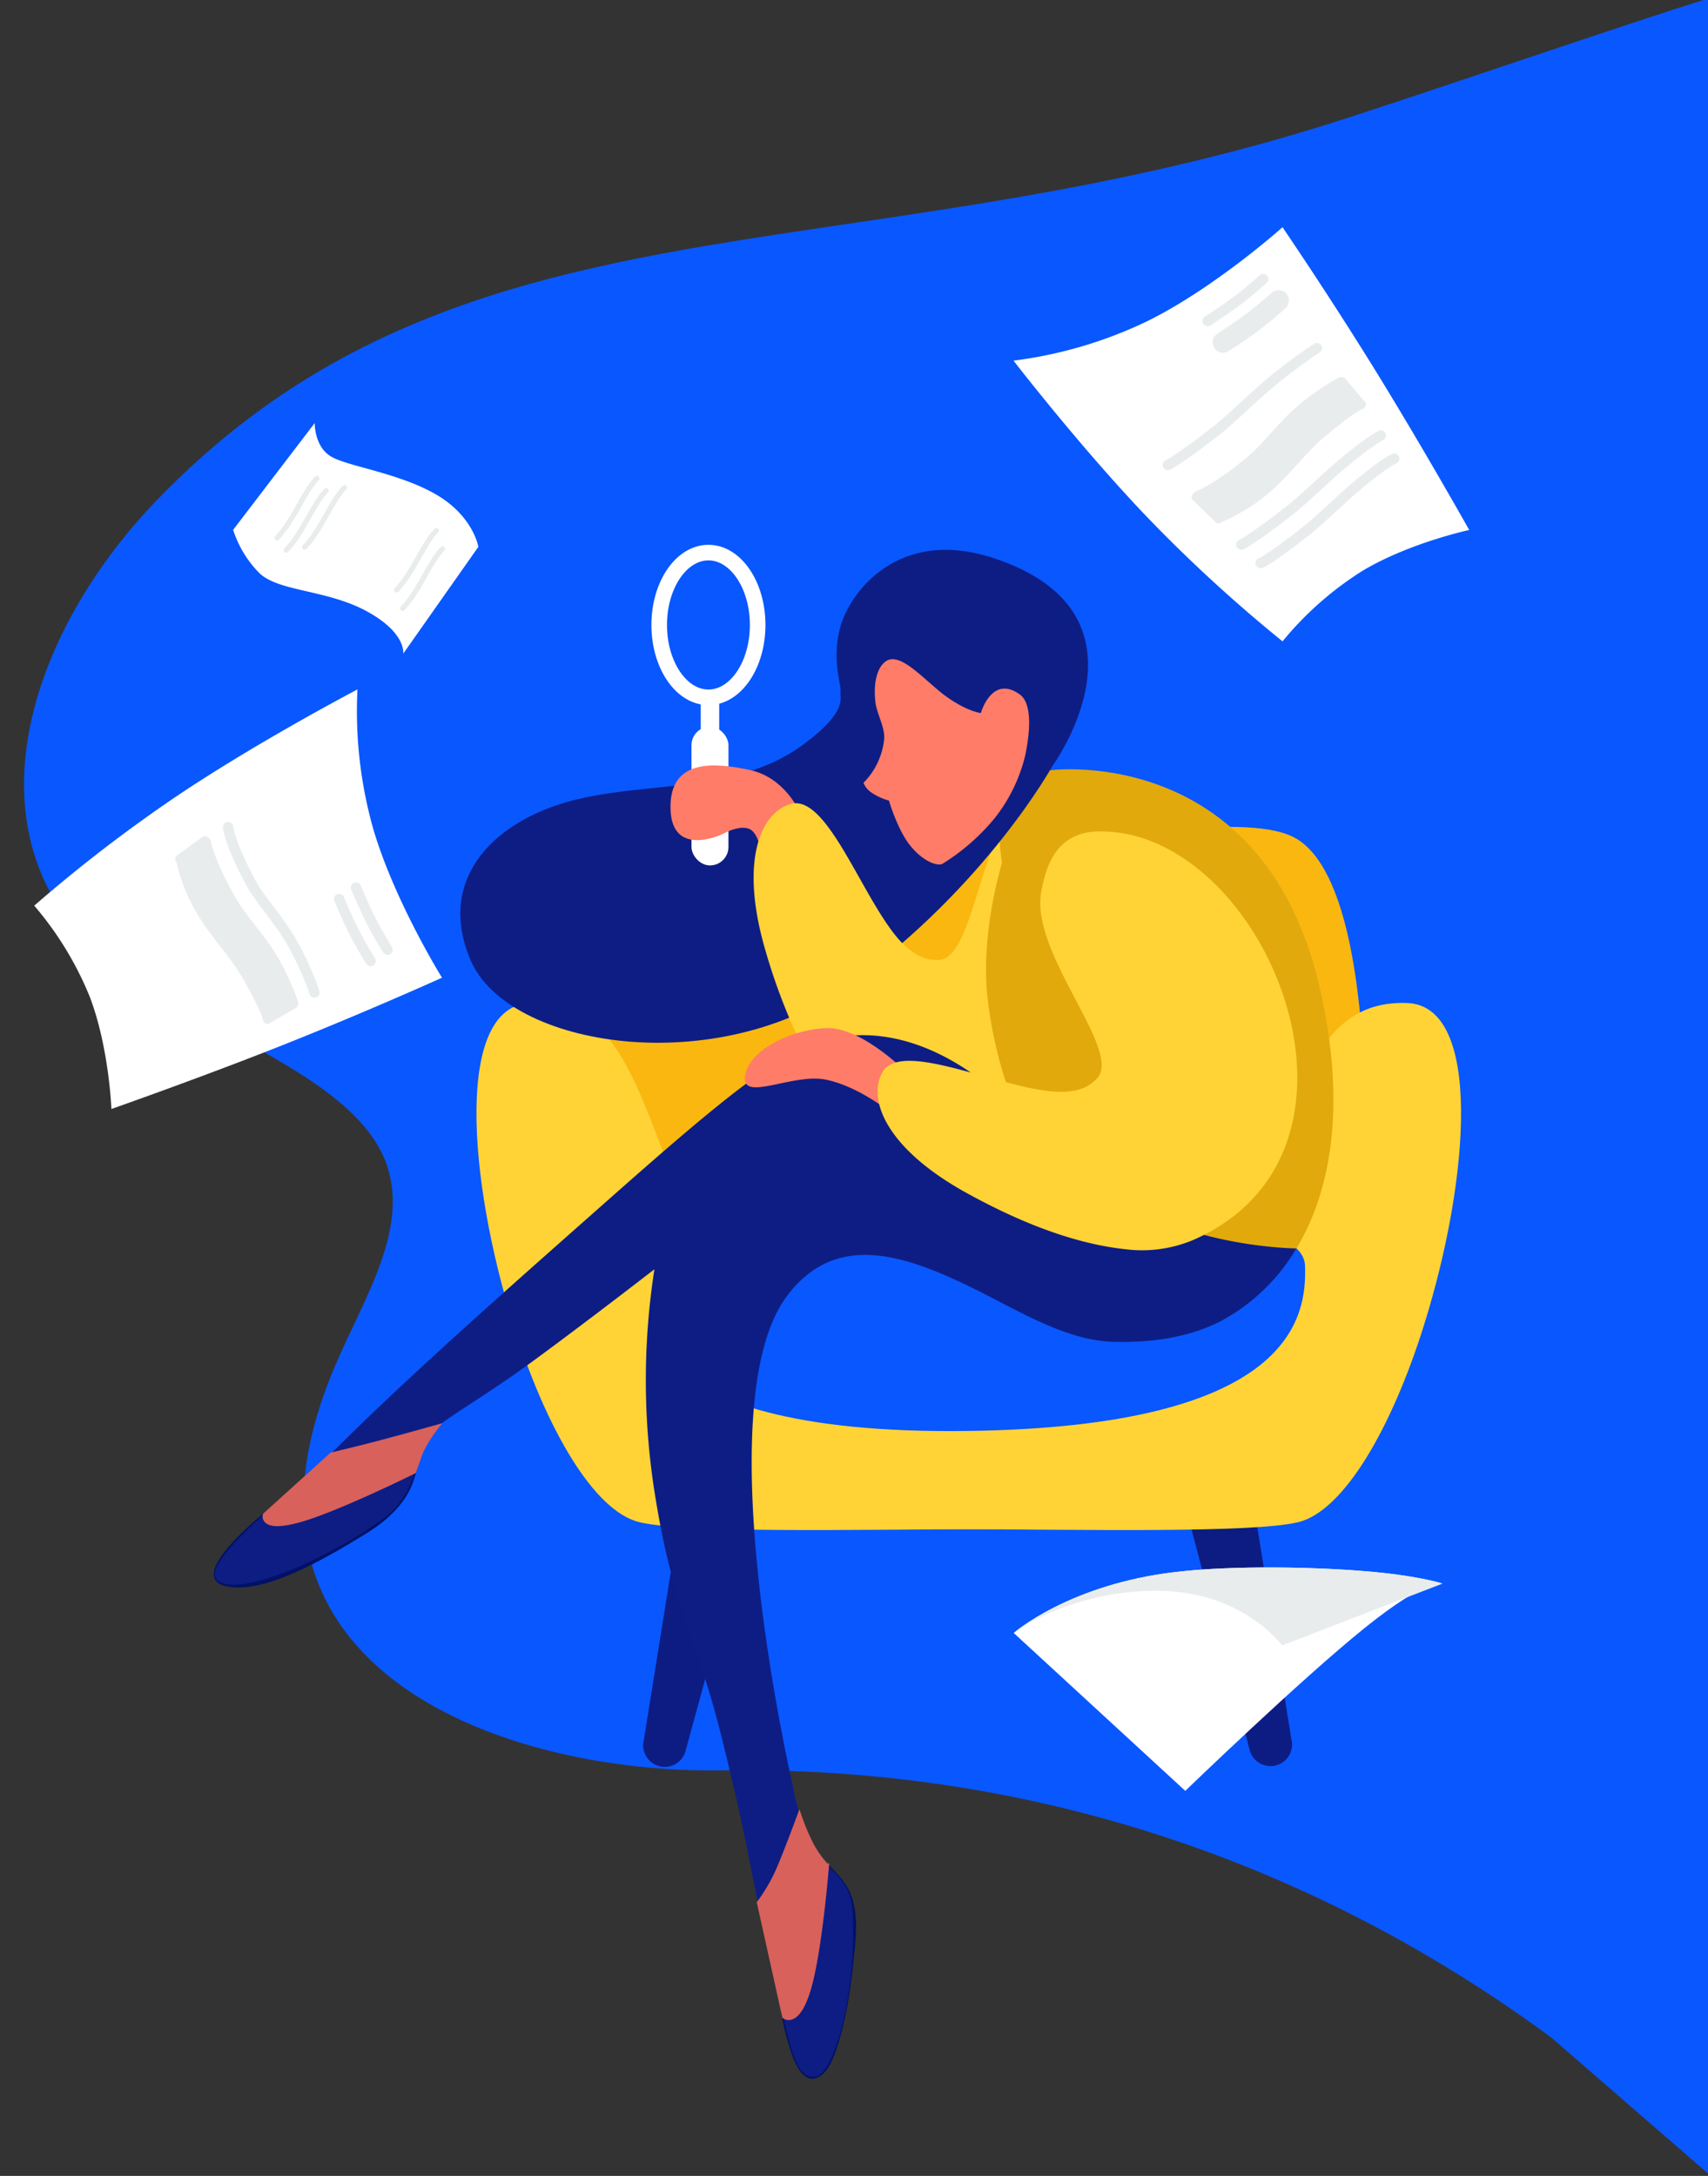 <svg xmlns="http://www.w3.org/2000/svg" xmlns:xlink="http://www.w3.org/1999/xlink" width="329" height="419" viewBox="0 0 329 419">
  <rect x="0" y="0" width="329" height="419" fill="#333333" stroke="none"/>
  <defs>
    <clipPath id="clip-Head">
      <rect width="329" height="419"/>
    </clipPath>
  </defs>
  <g id="Head" clip-path="url(#clip-Head)">
    <g id="Group_2" data-name="Group 2" transform="translate(-178 -154)">
      <path id="Path_1" data-name="Path 1" d="M4232.871-718.658h0c-13.611,4.106-58.533,19.617-74.524,24.577-93.515,29-166.042,11.677-224.252,71.938-23.2,24.022-34.458,57.482-17.485,80.563,13.766,18.72,53.568,27.019,61.365,46.624,5.087,12.792-4.013,26.375-9.719,39.819-25.026,58.965,33.862,78.278,74.249,77.663,71.722-1.092,125.325,25.777,160.142,51.471h0l30.183,26.177Z" transform="translate(-3725.81 872.378)" fill="#0957ff"/>
      <path id="Path_2" data-name="Path 2" d="M5135.574-462.2c-8.975-5.429-35.708.351-63.148.555-25.34.189-51.38-5.552-62.158-.555-22.314,10.346-12.576,76.68-12.576,76.68h150.567S5152.936-451.7,5135.574-462.2Z" transform="translate(-4707.786 777.74)" fill="#fab710"/>
      <path id="Path_3" data-name="Path 3" d="M42.614,0C34.106.127,32.388,7.159,31.535,11.55,29.291,23.085,46.394,41.287,42.614,47.128a7.447,7.447,0,0,1-4.952,2.814C28.071,51.92,5.019,39.3.951,46.348c-2.879,4.99.274,14.573,16.486,23.443,7.155,3.915,18.528,9.409,30.3,10.673a25.53,25.53,0,0,0,13.134-1.814C100.194,61.328,74.6-.465,42.614,0Z" transform="translate(362.463 275.358) rotate(45)" fill="#ffd336"/>
      <path id="Path_4" data-name="Path 4" d="M.741,0,46.614,1.849a4.156,4.156,0,1,1,0,8.311L1.865,13.193c-2.3,0,.35-4.512.35-6.807S-1.554,0,.741,0Z" transform="translate(322.397 445.948) rotate(103)" fill="#0d1c83"/>
      <path id="Path_5" data-name="Path 5" d="M5.7,0,48.437,4.408a4.156,4.156,0,1,1,0,8.311l-47.869-.2c-2.3,0,3.112-2.687,3.112-4.982S3.4,0,5.7,0Z" transform="matrix(0.259, 0.966, -0.966, 0.259, 418.438, 440.854)" fill="#0d1c83"/>
      <g id="Group_1" data-name="Group 1" transform="translate(269.776 347.128)">
        <path id="Path_31" data-name="Path 31" d="M-40.408.618C-24.876.028-20.7,14.257-13.881,31.671c3.914,10,8.256,21.357,17.691,30.944,6.513,6.618,26,6.507,26,6.507H50.389L49.36,101.893h0c-29.414.163-59.746.765-68.629-1.276s-18.153-18.16-24.367-38C-52.455,34.447-54.905,1.169-40.408.618Z" transform="translate(50.768 -0.601)" fill="#ffd336"/>
        <path id="Path_32" data-name="Path 32" d="M50.917.618C35.385.028,31.2,14.257,24.39,31.671c-3.914,10-8.256,21.357-17.691,30.944-6.513,6.618-26,6.507-26,6.507H-39.88l1.029,32.772h0c29.414.163,59.746.765,68.629-1.276s18.153-18.16,24.367-38C62.964,34.447,65.414,1.169,50.917.618Z" transform="translate(128.381 -0.601)" fill="#ffd336"/>
      </g>
      <path id="Path_6" data-name="Path 6" d="M5083.237-340.288c-32.437,0-47.459-.992-48.27,8.927-.381,4.672-15.235,14.592-8.076,21.233,7.838,7.271,24.241,13.426,57.583,13.008,63.026-.791,65.549-22,65.219-31.828S5115.674-340.288,5083.237-340.288Z" transform="translate(-4720.313 726.675)" fill="#0957ff"/>
      <path id="Path_7" data-name="Path 7" d="M4954.657,606.409a21.519,21.519,0,0,0-.476,4.346,31.535,31.535,0,0,0,.476,4.885s-3.994,12.737-2.9,25.1a83.286,83.286,0,0,0,5.827,23.154h0l-8.958,19.126h0l26.1,16.082s16.6,8.021,23.254,4.156c4.675-2.717,13.082-12.879,13.082-12.879h0c6.967-11.144,9.938-27.917,4.871-50.292-10.807-47.711-52.068-42.242-52.068-42.242a11.657,11.657,0,0,1-2.689-3.4,12.79,12.79,0,0,1-1.032-4.338Z" transform="translate(-4583.633 -295.516)" fill="#e1a90c"/>
      <path id="Path_8" data-name="Path 8" d="M3747.016-68.816a45.159,45.159,0,0,0,2.346,8.754c1.336,3.153,2.962,4.547,5.135,2.3s4.241-10.79,5.118-18.5c.9-7.884,1.177-10.7.038-14.573-.741-2.518-2.915-4.679-4.372-6.162-.586-.6-1.011-1.113-1.011-1.113Z" transform="translate(-3418.002 610.447)" fill="#001067" stroke="#011166" stroke-width="1"/>
      <path id="Path_9" data-name="Path 9" d="M3573.132-216.622s-15.41,12.255-8.488,13.874,17.727-4.47,26.861-10.091c6.229-3.834,8.226-7.829,8.874-9.97.227-.742.43-1.364.43-1.364Z" transform="translate(-3343.17 661.672)" fill="#001067" stroke="#011166" stroke-width="1"/>
      <path id="Path_10" data-name="Path 10" d="M4897,574.345s21.364-29.18-11.022-40.036c-18.687-6.264-27.918,6.614-29.741,13.033s.213,11.364,0,12.5,1.768,3.823-7.584,10.575c-12.9,9.313-30.707,6.677-45.035,10.751-14.492,4.121-25.168,15.044-18.663,30.429,7.157,16.926,47.519,23.329,73.485,4.463S4897,574.345,4897,574.345Z" transform="translate(-4516.334 -272.755)" fill="#0e1d84"/>
      <path id="Path_11" data-name="Path 11" d="M21.218,5.843s-2.456.428-7.166-1.312C9.608,2.888,3.415-1.561,1.1.812-.35,2.3-.384,5.5,1.1,9.168c.792,1.955,3.006,4.143,3.412,6.256A13.879,13.879,0,0,1,2.86,24.681a4.14,4.14,0,0,0,2,1.417,11.265,11.265,0,0,0,3.631.612s3.13,5.182,6.4,7.457,5.948,2.3,6.693,1.643h0a40.863,40.863,0,0,0,7.459-11.131A31.329,31.329,0,0,0,31.59,11.657c-.186-3.727-1-10.034-4.029-11.2C21.314-1.942,21.218,5.843,21.218,5.843Z" transform="matrix(0.966, 0.259, -0.259, 0.966, 347.952, 280.163)" fill="#ff7c68"/>
      <rect id="Rectangle_1" data-name="Rectangle 1" width="7.124" height="26.715" rx="3.562" transform="translate(311.194 293.936)" fill="#fff"/>
      <g id="Ellipse_1" data-name="Ellipse 1" transform="translate(303.477 258.91)" fill="none" stroke="#fff" stroke-width="3">
        <ellipse cx="10.983" cy="15.435" rx="10.983" ry="15.435" stroke="none"/>
        <ellipse cx="10.983" cy="15.435" rx="9.483" ry="13.935" fill="none"/>
      </g>
      <rect id="Rectangle_2" data-name="Rectangle 2" width="3.562" height="9.499" transform="translate(312.975 288)" fill="#fff"/>
      <path id="Path_12" data-name="Path 12" d="M1247.944,286.3s-2.815-6.433-9.461-7.853-15.48-2.344-15.291,7.4,10.11,4.9,10.11,4.9,4-2.3,5.748-.479,1.892,6.433,1.892,6.433Z" transform="translate(-916.039 23.828)" fill="#ff7c68"/>
      <path id="Path_13" data-name="Path 13" d="M46.713,8.063l.261-2.174L40.768,4.629h0a7.8,7.8,0,0,1-3.105,1.127C28.071,7.735,5.019-4.889.951,2.162c-2.879,4.99.274,14.573,16.486,23.443a114.23,114.23,0,0,0,13.847,6.5h0S33,22.83,38.016,23.369c4.38.471-2.239.911,2-.957C79.339,5.092,46.713,8.063,46.713,8.063Z" transform="translate(331.219 306.601) rotate(45)" fill="#ffd336"/>
      <path id="Path_14" data-name="Path 14" d="M2204.029,77.556s12.955,16.8,25.91,30.309a286.56,286.56,0,0,0,25.91,23.746A63.827,63.827,0,0,1,2271.3,118c8.99-5.361,20.507-7.835,20.507-7.835s-8.939-15.906-17.93-30.481-18.032-27.818-18.032-27.818-12.955,11.6-25.91,18.024A83.3,83.3,0,0,1,2204.029,77.556Z" transform="translate(-1830.803 145.888)" fill="#fff"/>
      <path id="Path_15" data-name="Path 15" d="M2267.409,78.854s3.076-1.941,5.752-3.957,4.953-4.106,4.953-4.106" transform="translate(-1856.789 136.949)" fill="#e7ebf6" stroke="#e9eced" stroke-linecap="round" stroke-width="2"/>
      <path id="Path_16" data-name="Path 16" d="M2267.409,78.854s3.076-1.941,5.752-3.957,4.953-4.106,4.953-4.106" transform="translate(-1853.84 141.079)" fill="#e7ebf6" stroke="#e9eced" stroke-linecap="round" stroke-width="4"/>
      <path id="Path_17" data-name="Path 17" d="M2267.409,93.3s2.21-1.017,9.385-6.643c2.87-2.25,7.073-6.466,10.574-9.354a100.882,100.882,0,0,1,8.743-6.507" transform="translate(-1864.459 150.237)" fill="#e7ebf6" stroke="#e9eced" stroke-linecap="round" stroke-width="2"/>
      <path id="Path_18" data-name="Path 18" d="M2267.409,94.323s2.21-1.017,9.385-6.643c2.87-2.25,7.073-6.466,10.574-9.354,4.91-4.05,6.915-5.028,6.915-5.028" transform="translate(-1850.299 164.548)" fill="#e7ebf6" stroke="#e9eced" stroke-linecap="round" stroke-width="2"/>
      <path id="Path_19" data-name="Path 19" d="M2268.709,93.983s1.443-.449,8.619-6.075c2.87-2.25,7.073-6.466,10.573-9.354,4.91-4.05,6.546-4.7,6.546-4.7" transform="translate(-1847.882 168.45)" fill="#e7ebf6" stroke="#e9eced" stroke-linecap="round" stroke-width="2"/>
      <g id="Path_20" data-name="Path 20" transform="matrix(0.766, -0.643, 0.643, 0.766, 407.138, 249.573)" fill="#e9eced">
        <path d="M 11.901 8.835 C 6.461 8.835 1.952 7.366 1.907 7.351 L 1.831 7.326 L 1.75 7.326 C 1.528 7.326 1.34 7.283 1.234 7.209 C 1.173 7.166 1.133 7.112 1.133 6.989 L 1.133 6.964 L 1.13 6.938 L 0.501 0.803 C 0.524 0.671 0.863 0.519 1.294 0.502 C 1.929 0.722 5.597 1.856 13.621 1.856 C 15.476 1.856 17.637 1.557 19.925 1.239 C 22.131 0.933 24.411 0.617 26.491 0.569 C 26.828 0.561 27.173 0.557 27.515 0.557 C 32.448 0.557 36.22 1.372 36.257 1.38 L 36.31 1.391 L 36.364 1.391 C 36.733 1.391 37.044 1.627 37.044 1.907 L 37.044 7.966 C 36.978 8.018 36.787 8.083 36.592 8.112 C 35.958 7.865 33.853 7.434 26.905 7.434 C 24.963 7.434 22.643 7.745 20.187 8.075 C 17.926 8.379 15.588 8.692 13.304 8.802 C 12.845 8.824 12.373 8.835 11.901 8.835 Z" stroke="none"/>
        <path d="M 1.23 1.007 C 1.151 1.015 1.083 1.028 1.028 1.042 L 1.62 6.818 C 1.655 6.822 1.699 6.826 1.75 6.826 L 1.912 6.826 L 2.065 6.876 C 2.109 6.891 6.532 8.335 11.901 8.335 C 12.365 8.335 12.829 8.324 13.28 8.302 C 15.543 8.194 17.87 7.882 20.12 7.579 C 22.594 7.247 24.93 6.934 26.905 6.934 C 30.496 6.934 34.841 7.051 36.544 7.57 L 36.544 1.945 C 36.519 1.925 36.46 1.891 36.364 1.891 L 36.256 1.891 L 36.15 1.868 C 36.113 1.86 32.379 1.057 27.515 1.057 C 27.176 1.057 26.836 1.061 26.503 1.069 C 24.452 1.116 22.185 1.43 19.994 1.734 C 17.688 2.054 15.51 2.356 13.621 2.356 C 5.893 2.356 2.128 1.301 1.23 1.007 M 1.377 9.5367431640625e-07 C 1.377 9.5367431640625e-07 4.918 1.356 13.621 1.356 C 17.241 1.356 22.238 0.167 26.479 0.069 C 26.829 0.061 27.175 0.057 27.515 0.057 C 32.559 0.057 36.364 0.891 36.364 0.891 C 37.016 0.891 37.544 1.346 37.544 1.907 L 37.544 8 C 37.544 8.561 36.511 8.623 36.511 8.623 C 36.511 8.623 35.608 7.934 26.905 7.934 C 23.242 7.934 18.14 9.071 13.328 9.301 C 12.847 9.324 12.37 9.335 11.901 9.335 C 6.309 9.335 1.75 7.826 1.75 7.826 C 1.099 7.826 0.633 7.55 0.633 6.989 L -3.814697265625e-06 0.817 C -3.814697265625e-06 0.256 0.725 9.5367431640625e-07 1.377 9.5367431640625e-07 Z" stroke="none" fill="#e9eced"/>
      </g>
      <path id="Path_21" data-name="Path 21" d="M1768.291-1418.249s-.087,4.361,2.972,6.335,12.924,3.148,20.257,7.332,8.29,10.167,8.29,10.167l-14.469,20.569s.645-4.028-7.117-8.212-17.049-3.7-20.725-7.43a21.2,21.2,0,0,1-4.927-8.192Z" transform="translate(-1529.669 1653.717)" fill="#fff"/>
      <path id="Path_22" data-name="Path 22" d="M0,7.936a20.655,20.655,0,0,0,3.77-2.4c1.256-.887,3.094-2.549,4.625-3.688A14.691,14.691,0,0,1,11.258,0" transform="translate(228.535 250.165) rotate(-21)" fill="#e7ebf6" stroke="#e9eced" stroke-linecap="round" stroke-width="1"/>
      <path id="Path_23" data-name="Path 23" d="M0,7.936a20.655,20.655,0,0,0,3.77-2.4c1.256-.887,3.094-2.549,4.625-3.688A14.691,14.691,0,0,1,11.258,0" transform="translate(230.305 252.525) rotate(-21)" fill="#e7ebf6" stroke="#e9eced" stroke-linecap="round" stroke-width="1"/>
      <path id="Path_24" data-name="Path 24" d="M0,7.936a20.655,20.655,0,0,0,3.77-2.4c1.256-.887,3.094-2.549,4.625-3.688A14.691,14.691,0,0,1,11.258,0" transform="translate(233.845 251.935) rotate(-21)" fill="#e7ebf6" stroke="#e9eced" stroke-linecap="round" stroke-width="1"/>
      <path id="Path_25" data-name="Path 25" d="M0,7.936a20.655,20.655,0,0,0,3.77-2.4c1.256-.887,3.094-2.549,4.625-3.688A14.691,14.691,0,0,1,11.258,0" transform="translate(252.724 263.735) rotate(-21)" fill="#e7ebf6" stroke="#e9eced" stroke-linecap="round" stroke-width="1"/>
      <path id="Path_26" data-name="Path 26" d="M0,7.936a20.655,20.655,0,0,0,3.77-2.4c1.256-.887,3.094-2.549,4.625-3.688A14.691,14.691,0,0,1,11.258,0" transform="translate(251.544 260.195) rotate(-21)" fill="#e7ebf6" stroke="#e9eced" stroke-linecap="round" stroke-width="1"/>
      <path id="Path_27" data-name="Path 27" d="M2440.872,334.27l33.043,30.4s22.106-21.346,34.5-31.324,15.068-8.591,15.068-8.591-4.374-1.415-13.349-2.247c-10.467-.971-26.657-1.3-37.933,0C2451.544,324.886,2440.872,334.27,2440.872,334.27Z" transform="translate(-2067.603 134.182)" fill="#fff"/>
      <path id="Path_28" data-name="Path 28" d="M2440.872,334.27s10.135-7.9,27.019-8.131,24.664,10.526,24.664,10.526l30.923-11.911s-4.374-1.415-13.349-2.247c-10.467-.971-26.657-1.3-37.933,0C2451.544,324.886,2440.872,334.27,2440.872,334.27Z" transform="translate(-2067.603 134.182)" fill="#e9eced"/>
      <path id="Path_29" data-name="Path 29" d="M0,25.687S12.955,42.483,25.91,56A286.556,286.556,0,0,0,51.821,79.742,63.82,63.82,0,0,1,67.276,66.134c8.99-5.361,20.507-7.835,20.507-7.835s-8.939-15.906-17.93-30.481S51.821,0,51.821,0,38.866,11.6,25.91,18.024A83.3,83.3,0,0,1,0,25.687Z" transform="matrix(-0.174, 0.985, -0.985, -0.174, 272.156, 291.227)" fill="#fff"/>
      <path id="Path_30" data-name="Path 30" d="M0,8.062S3.076,6.121,5.752,4.106,10.706,0,10.706,0" transform="matrix(-0.174, 0.985, -0.985, -0.174, 254.507, 326.318)" fill="#e7ebf6" stroke="#e9eced" stroke-linecap="round" stroke-width="2"/>
      <path id="Path_31-2" data-name="Path 31" d="M0,8.062S3.076,6.121,5.752,4.106,10.706,0,10.706,0" transform="matrix(-0.174, 0.985, -0.985, -0.174, 251.251, 328.506)" fill="#e7ebf6" stroke="#e9eced" stroke-linecap="round" stroke-width="2"/>
      <path id="Path_32-2" data-name="Path 32" d="M0,21.9s2.608-.508,9.784-6.134c2.87-2.25,6.207-6.706,9.708-9.593A57.651,57.651,0,0,1,28.467,0" transform="matrix(-0.174, 0.985, -0.985, -0.174, 243.528, 317.065)" fill="none" stroke="#e9eced" stroke-linecap="round" stroke-width="2"/>
      <path id="Path_33" data-name="Path 33" d="M1.377,0S4.918,1.356,13.621,1.356c3.62,0,8.617-1.19,12.859-1.288a46.236,46.236,0,0,1,9.885.823,1.107,1.107,0,0,1,1.18,1.015V8c0,.561-1.033.623-1.033.623s-.9-.689-9.605-.689c-3.664,0-8.766,1.138-13.577,1.368A35.736,35.736,0,0,1,1.75,7.826C1.1,7.826.633,7.55.633,6.989L0,.817C0,.256.725,0,1.377,0Z" transform="matrix(0.5, 0.866, -0.866, 0.5, 217.885, 314.632)" fill="#e9eced"/>
      <path id="Path_34" data-name="Path 34" d="M4857.926,704.1h0s-17.7-20.907-39.339-13.431c-9.286,3.208-25.671,17.911-44.443,34.509-17.393,15.378-35.827,31.731-49.4,45.463-5.628,5.7-25.4,20.592-20.648,23.578s22.011-4.921,31.628-12.031c6.732-4.977,5.642-10.765,9.387-16.536,1.464-2.257,9.167-6.23,19.9-14.109s23.017-17.407,23.017-17.407a138.683,138.683,0,0,0,0,42.743c3.677,23.4,7.69,26.1,13.155,48.212,4.373,17.688,4.9,22.126,6.91,31.592.454,2.137,1.039,4.761,1.8,7.97,1.334,5.648,2.288,10.418,3.187,14.387,1.552,6.859,2.826,10.625,5.573,10.625,4.239,0,8.329-17.157,7.549-31.641-.407-7.561-5.459-7.614-8.393-14.483s-3.037-9.573-3.037-9.573-17.169-73.364-1.226-94.66c9.135-12.2,21.934-8.237,34.852-2.013,9.433,4.545,18.595,10.611,28.32,10.824,6.809.149,14.959-.79,21.611-4.655a37.853,37.853,0,0,0,13.177-13.033c.056-.089.209-.309.209-.309s-15.273-.075-28.72-6.581-25.062-19.441-25.062-19.441Z" transform="translate(-4483.972 -335.721)" fill="#0e1d84"/>
      <path id="Path_35" data-name="Path 35" d="M5271.08-160.826l4.85,21.847s2.458,1.936,4.6-5.423,3.421-23.5,3.421-23.5a18.68,18.68,0,0,1-2.852-3.936,42.935,42.935,0,0,1-2.352-5.511s-2.058,5.613-3.742,9.642A32.792,32.792,0,0,1,5271.08-160.826Z" transform="translate(-4946.778 681.233)" fill="#d8615b" stroke="#d8615b" stroke-width="1"/>
      <path id="Path_36" data-name="Path 36" d="M5139.458-301.573a27.219,27.219,0,0,0-2.066,3.1,15.32,15.32,0,0,0-1.316,3.01c-.476,1.275-.765,2.225-.765,2.225s-14.825,7.364-22.111,9.379-6.492-.891-6.492-.891l7.13-6.452,5.694-5.152s5.107-1.194,10.01-2.5S5139.458-301.573,5139.458-301.573Z" transform="translate(-4877.601 730.523)" fill="#d8615b" stroke="#d8615b" stroke-width="1"/>
      <path id="Path_37" data-name="Path 37" d="M1279.32,372.1c-.284-.284-9.366-9.716-16.462-9.338s-14.948,4.418-15.516,9.338,9.154-.686,15.516.568,12.678,6.433,12.678,6.433Z" transform="translate(-925.843 -10.782)" fill="#ff7c68"/>
      <path id="Path_38" data-name="Path 38" d="M4960.008,622.955c-8.509.125-10.227,7.156-11.08,11.547-2.243,11.535,14.859,29.737,11.08,35.578a7.448,7.448,0,0,1-4.952,2.814c-9.591,1.978-32.644-10.645-36.712-3.594-2.879,4.99.274,14.573,16.486,23.443,7.155,3.915,18.528,9.409,30.3,10.673a25.529,25.529,0,0,0,13.134-1.815C5017.588,684.28,4992,622.487,4960.008,622.955Z" transform="translate(-4570.347 -308.86)" fill="#ffd336"/>
    </g>
  </g>
</svg>
